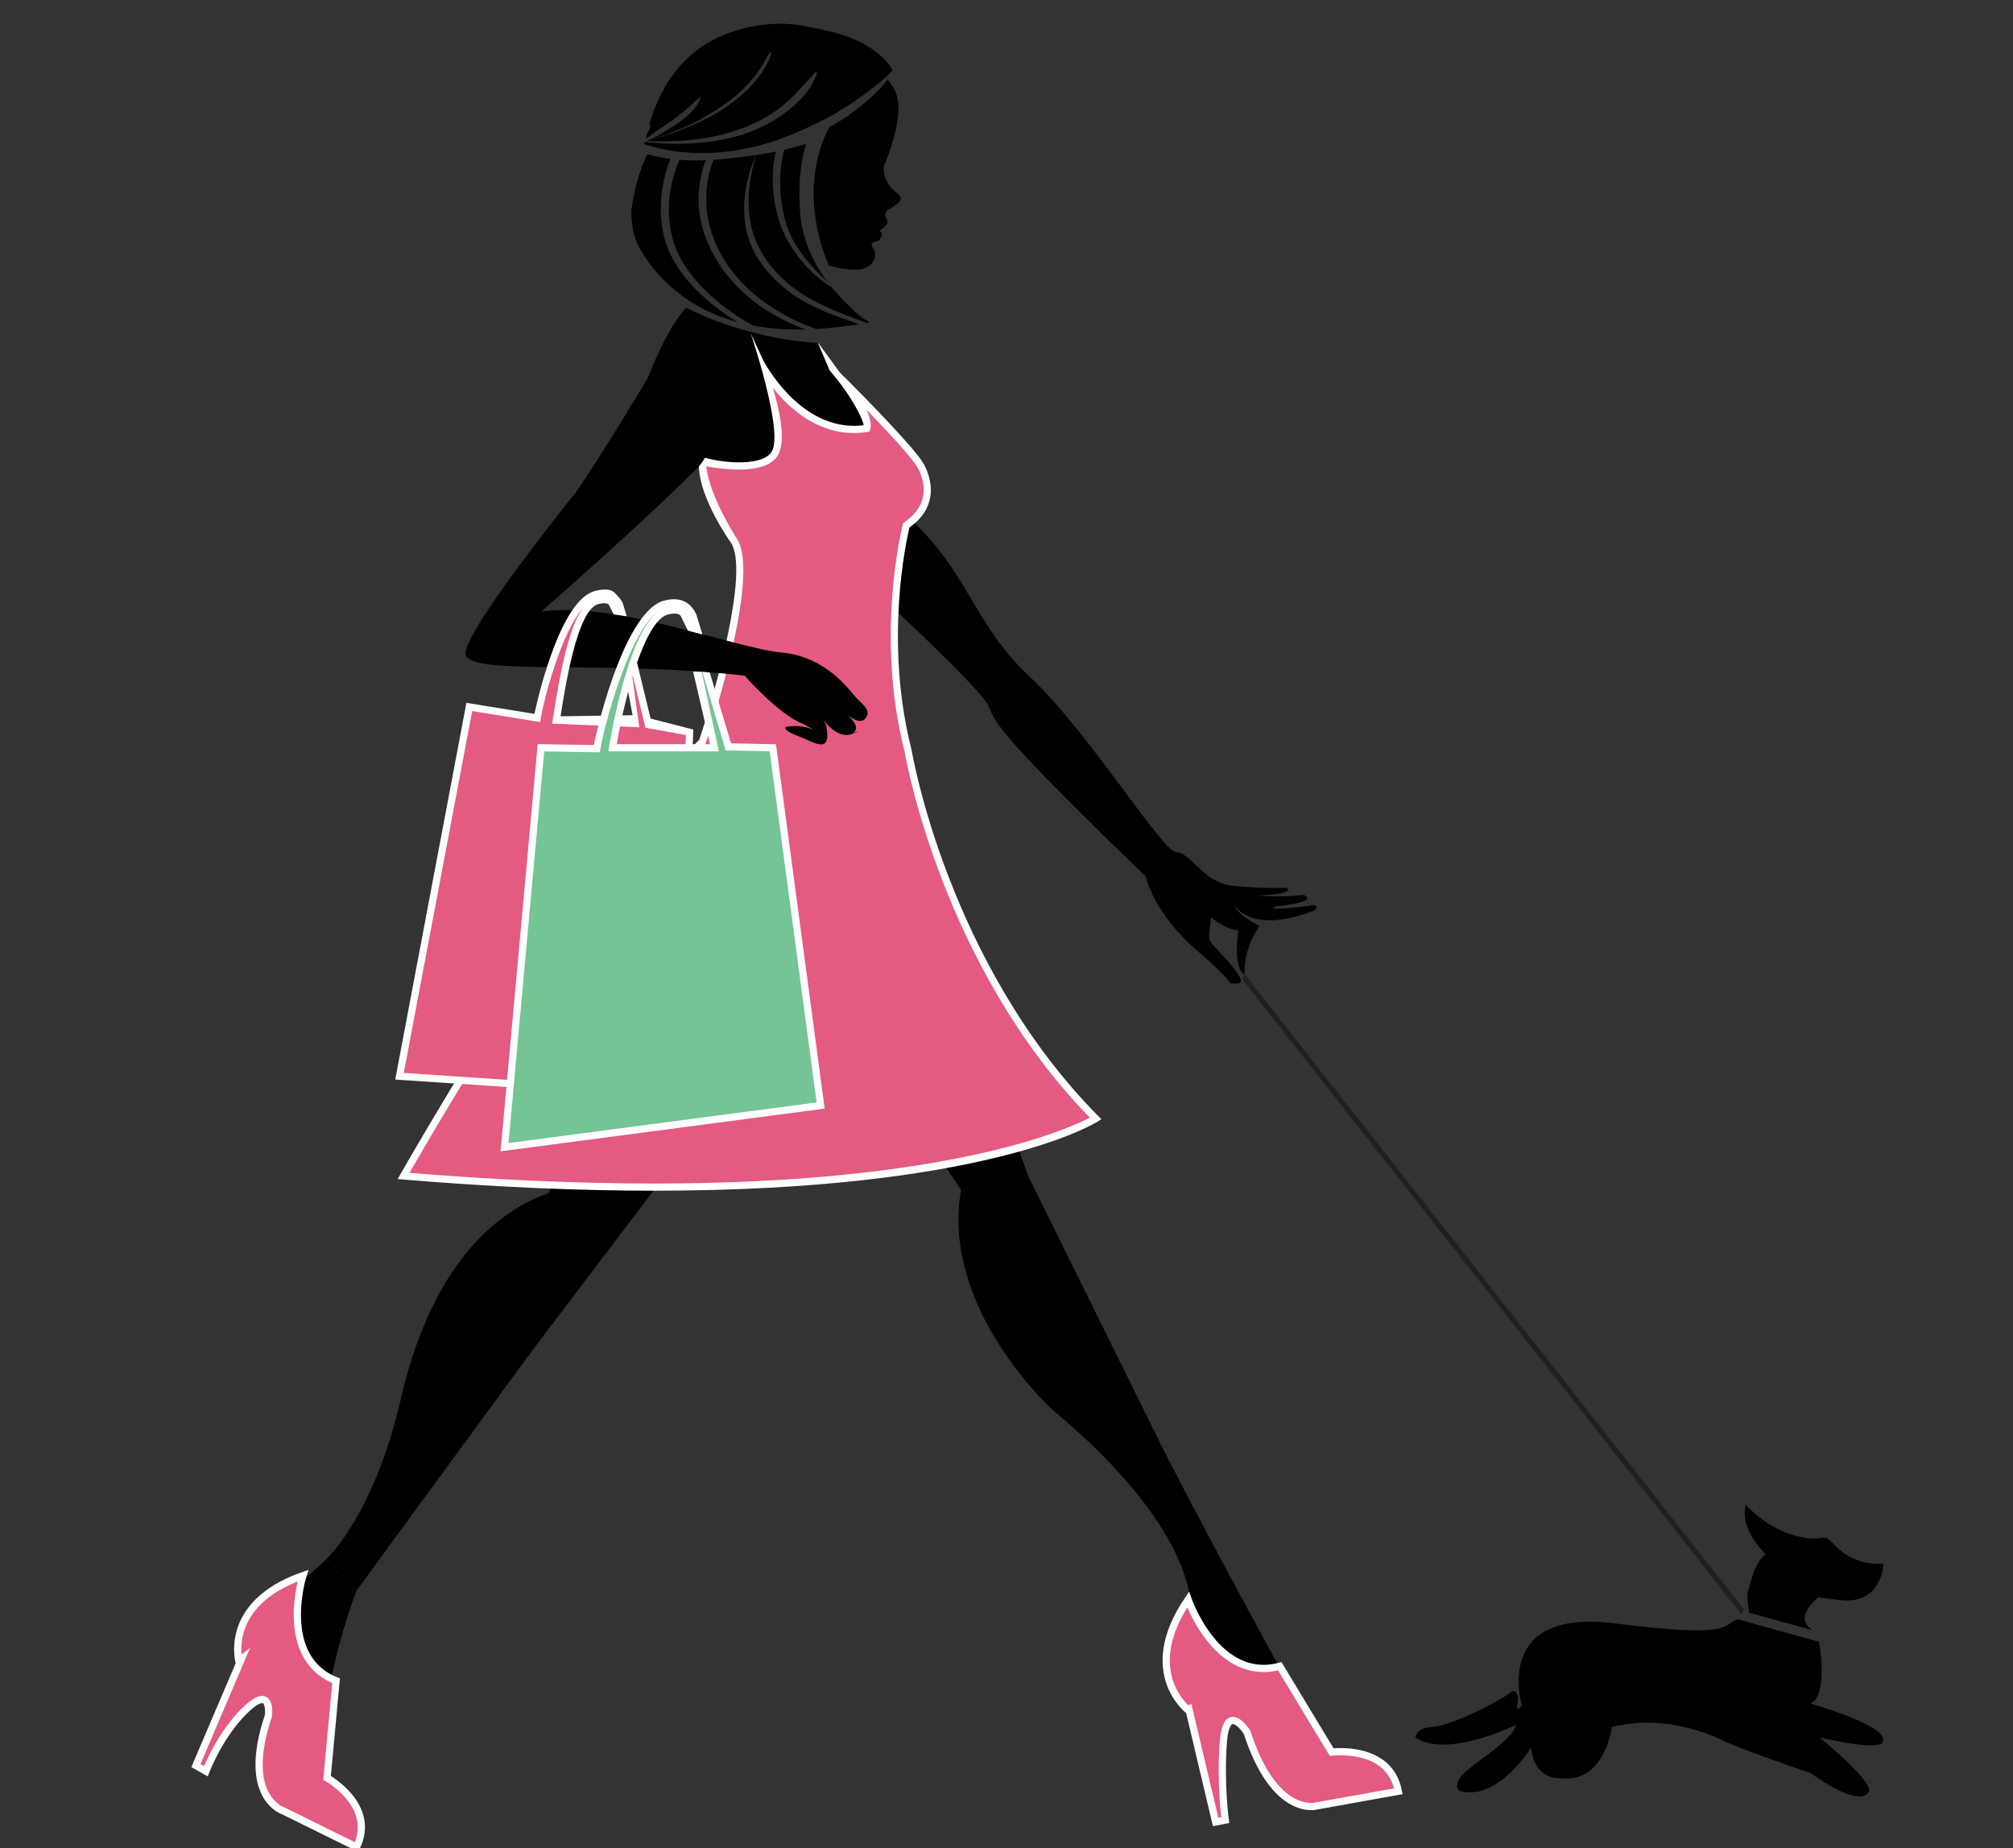 <?xml version="1.0" encoding="utf-8"?>
<!-- Generator: Adobe Illustrator 15.1.0, SVG Export Plug-In . SVG Version: 6.00 Build 0)  -->
<!DOCTYPE svg PUBLIC "-//W3C//DTD SVG 1.1//EN" "http://www.w3.org/Graphics/SVG/1.1/DTD/svg11.dtd">
<svg version="1.1" id="Layer_1" xmlns="http://www.w3.org/2000/svg" xmlns:xlink="http://www.w3.org/1999/xlink" x="0px" y="0px"
	 width="557.648px" height="512px" viewBox="-53.369 -49 557.648 512" enable-background="new -53.369 -49 557.648 512"
	 xml:space="preserve">
<rect x="-53.369" y="-49" width="557.648" height="512" fill="#333333" stroke="none"/>
<g>
	<path fill="#282828" d="M-237.676,195.855c0,0-6.966-22.724,21.723-19.071c28.703,3.647,25.225,0.167,28.703-0.995l19.075,5.311
		c0,0,2.318,12.441-1.993,14.433c0,0,18.261,5.18,16.925,8.793c0,0,0.997,2.653-14.763-0.832c0,0,13.71,11.128,11.277,12.934
		c0,0-1.616,3.74-13.439-4.639c0,0-14.919-5.062-20.237-7.463c0,0-12.274-6.806-26.209-3.324c0,0-1.658,13.604-12.431,11.942
		c0,0-5.646,0.5-6.481-7.131c0,0-7.788,12.771-16.752,10.121c0,0-1.987-1.492,1.667-4.649c3.641-3.149,10.448-7.13,11.606-10.771
		c0,0-16.09,7.956-23.558,2.979c0,0,0-2.326,3.983-2.492c3.979-0.162,15.926-5.965,18.747-8.451c0,0,1.658,0,1.154,2.815
		C-239.182,198.18-237.676,195.855-237.676,195.855z"/>
	<path fill="#282828" d="M-184.168,172.932c0,0-0.969-3.988-0.157-5.561c0,0,1.183-6.236,3.95-8.178c0,0-6.206-5.711-4.656-11.51
		c0,0,4.922,5.455,11.551,7.184c6.617,1.74,6.338-0.561,8.204,1.169c1.863,1.72,4.933,5.796,12.46,5.381
		c0,0-0.24,9.763-10.314,8.511c-10.073-1.262-4.869-0.697-4.869-0.697s-6.22,4.738-1.361,7.761"/>
	<path fill="#020202" d="M-406.293-32.618c-3.651-0.829,2.492-2.325,2.492-2.325c-5.469,0.165-6.806,0.826-6.806,0.826
		c-2.005,1.059-3.946,2.062-5.807,2.993c-3.024-3.762-5.6-6.285-5.6-6.285l-0.408-0.686c3.16-0.759,4.752-1.997,6.007-2.648
		c2.514-1.3,18.588-15.104,21.396-3.327c0.02,0.039,0.027,0.073,0.032,0.108C-392.253-32.286-402.649-31.792-406.293-32.618z"/>
	<path fill="#282828" d="M-367.143-32.954c0,0-4.98-6.136,1.168-25.679l29.354,39.279c0,0,45.289,39.814,53.077,42.799
		c7.804,2.99,1.001,20.239-2.319,18.254c-3.313-1.998-6.295-8.961-3.636-10.289c2.647-1.329-1.676,2.322-4.66-0.998
		c-2.981-3.317-1.317-8.818-1.317-8.818S-334.636-0.77-346.577-9.729C-358.518-18.679-367.143-32.954-367.143-32.954z"/>
	<g>
		<path fill="none" d="M-403.575-34.316c0,0-2.718,0.681-3.561,1.408c-0.032-0.009-0.056-0.022-0.076-0.046
			c-0.029-0.013-0.051-0.028-0.063-0.044c-0.034-0.032-0.074-0.06-0.098-0.086c-0.012-0.019-0.02-0.032-0.025-0.044
			c-0.012-0.015-0.024-0.04-0.029-0.047c-0.02-0.049-0.02-0.101-0.01-0.152c0.01-0.042,0.027-0.079,0.052-0.118
			c0.037-0.056,0.09-0.113,0.155-0.179c0.019-0.017,0.044-0.029,0.068-0.049c0.221-0.174,0.56-0.346,0.946-0.501
			C-405.462-34.235-404.59-34.292-403.575-34.316z"/>
		<path fill="none" d="M-423.203-37.952l0.017,0.029c-1.489,0.297-3.28,0.489-5.494,0.489c-2.474,0-9.123,0.946-16.15,2.779
			l10.298-23.979l11.745,19.917c-0.248,0.069-0.494,0.135-0.754,0.213L-423.203-37.952z"/>
		<path fill="#020202" d="M-423.203-37.952l0.017,0.029c-1.489,0.297-3.28,0.489-5.494,0.489
			C-426.822-37.434-424.713-37.687-423.203-37.952z"/>
		<path fill="#020202" d="M-407.428-33.176c-0.02-0.049-0.02-0.101-0.01-0.152C-407.448-33.276-407.448-33.225-407.428-33.176z"/>
		<path fill="#020202" d="M-407.231-33.625c-0.064,0.066-0.118,0.123-0.155,0.179C-407.359-33.502-407.305-33.569-407.231-33.625z"
			/>
	</g>
	<g>
		<path fill="#282828" d="M-379.437-140.847c-0.206-0.501-0.437-0.961-0.702-1.403c-0.293-0.57-0.659-1.108-1.057-1.617
			c-0.088-0.128-0.167-0.255-0.255-0.383c-2.226-3.235-7.966-6.523-11.838-4.108c-0.565-0.418-1.103-0.791-1.592-1.093
			c-1.121-0.684-2.315-1.244-3.548-1.686c-0.061-0.025-0.132-0.057-0.197-0.081c-3.12-1.118-7.068-2.123-10.442-1.413l-0.091-0.093
			c-22.64,2.494-44.259,35.699-8.71,50.687l4.008,0.82l13.398,2.737l0.448-2.985c0,0,0.393,0.206,1.258,0.439
			c1.01,0.263,2.678,0.556,5.111,0.556c0,0,4.447-0.302,3.644-4.401c0,0-1.934-1.867,0.803-1.995c0,0,1.69-1.552,0.246-2.366
			c0,0,2.381-1.364,1.75-2.361c-0.801-1.28-0.369-1.931,0.241-2.295c3.23-1.938,3.616-2.496,1.563-4.172
			c-2-1.641-2.732-3.757-2.501-5.723c0.231-0.147,0.469-0.287,0.708-0.422c0.024,0.034-0.762,0.358-0.715,0.343
			c1.987-0.5,4.518-2.093,5.865-3.766C-378.514-130.92-377.57-136.068-379.437-140.847z M-387.728-124.535
			c-0.024,0.015-0.04,0.034-0.059,0.057c0.211-0.897,0.628-1.74,1.211-2.472C-386.794-126.045-386.934-125.058-387.728-124.535z"/>
		<path fill="#282828" d="M-383.202-137.616c0,4.177-1.965,7.919-4.998,10.72c-3.042,2.811-6.831,4.047-10.87,4.438
			c3.462-2.504,5.897-6.7,6.413-10.804c0.017-0.108-0.17-0.13-0.197-0.022c-1.189,6.04-5.921,12.553-12.592,12.816
			c-0.194,0.005-0.194,0.307,0,0.305c2.268-0.071,4.386-0.892,6.219-2.177c-0.024,0.083,0.012,0.174,0.123,0.179
			c4.086,0.297,8.248-1.769,11.224-4.416c3.145-2.808,4.998-6.816,4.973-11.04C-382.907-137.798-383.202-137.798-383.202-137.616z"
			/>
		<path fill="#282828" d="M-400.018-100.175c-4.691-3.541-7.516-9.059-7.838-14.909c-0.147-2.73,0.354-5.516,1.459-8.015
			c1.179-2.698,3.16-4.84,5.347-6.759c0.191-0.172-0.064-0.479-0.28-0.359c-5.18,3.059-7.548,9.322-7.264,15.133
			c0.31,6.022,3.543,11.698,8.418,15.182C-400.008-99.779-399.856-100.057-400.018-100.175z"/>
	</g>
	<path fill="#020202" d="M-494.399,152.063l0.737-0.621c-0.887-0.07-1.774-0.143-2.664-0.174
		C-495.676,151.52-495.038,151.791-494.399,152.063z"/>
	<path fill="#282828" d="M-286.059,208.621c-5.692-6.316-38.984-75.027-38.984-75.027l-19.195-37.805h-0.023
		c-7.229-16.654-27.199-74.688-26.226-105.262c0,0,0.393-20.435,0-31.566c-0.285-8.236,4.955-16.735,0.595-23.261
		c-4.349-6.531-13.109-9.937-14.74-14.843l13.969,11.066c0,0-1.458-15.956-19.957-18.684c0,0-7.445-2.349-8.534-7.066l-3.988-1.813
		l0.494-3.244l-13.398-2.74l-2.698,5.069l-4.703,0.914c0,0-17.617-5.094-26.124,29.386c0,0-16.875,36.092-16.875,42.087
		c0,1.266,0.111,2.281,0.3,3.091c0.02,0.924,0.273,1.882,0.801,2.885c0,0,4.428,9.433,48.932-12.934
		c1.86-0.931,3.801-1.934,5.807-2.993c0,0,1.336-0.661,6.806-0.826c0,0-0.138,0.032-0.351,0.086
		c-0.057,0.02-0.135,0.042-0.219,0.057c-0.123,0.044-0.266,0.088-0.428,0.125c-0.101,0.038-0.211,0.069-0.314,0.106
		c-0.062,0.015-0.118,0.035-0.167,0.057c-0.31,0.096-0.639,0.209-0.937,0.336l-0.919,1.268c0.018,0.013,0.047,0.025,0.071,0.042
		c0.079,0.037,0.167,0.071,0.271,0.108c0.039,0.018,0.071,0.027,0.115,0.035c0.111,0.039,0.244,0.071,0.386,0.105
		c3.644,0.825,14.04,0.332,11.308-11.344c-0.005-0.035-0.013-0.069-0.032-0.108c-2.808-11.777-18.882,2.027-21.396,3.327
		c-1.255,0.651-2.848,1.889-6.007,2.648c-0.236,0.052-0.501,0.096-0.781,0.143l0.017,0.029c-1.489,0.297-3.28,0.489-5.494,0.489
		c-2.474,0-9.123,0.946-16.15,2.779l10.298-23.979l11.02,18.679c2.879-0.813,6.057-2.379,7.273-3.03
		c2.622-1.413,20.108-14.106,23.055-1.329c0.012,0.037,0.243,1.044,0.25,1.074c2.858,12.671-9.438,12.339-13.239,11.438
		c-1.336-0.317-1.425-0.713-0.963-1.106c-0.032-0.009-0.056-0.022-0.076-0.046c-0.029-0.008-0.051-0.022-0.063-0.044
		c-0.044-0.032-0.074-0.06-0.098-0.086c-0.012-0.019-0.02-0.032-0.025-0.044c-0.024-0.015-0.024-0.04-0.029-0.047
		c-0.02-0.049-0.02-0.101-0.01-0.152c0.005-0.042,0.015-0.079,0.052-0.118c0.027-0.056,0.081-0.123,0.155-0.179
		c0.019-0.017,0.044-0.029,0.068-0.049c0.221-0.174,0.56-0.346,0.946-0.501c-3.531,0.27-4.484,0.759-4.484,0.759
		c-1.813,0.991-3.58,1.937-5.278,2.833c4.993,6.322,10.907,15.779,8.487,22.743c-3.973,11.394-56.479,44.599-47.967,100.897
		c1.066,0.086,2.133,0.174,3.187,0.274c8.398,0.826,16.993,2.229,25.237,4.646c15.558,2.164,34.517,3.801,55.997,3.688h0.059
		c10.865,24.662,27.46,38.147,27.46,38.147c29.283,24.344,29.662,39.479,29.662,39.479c-8.17,12.853-2.633,18.185-0.229,20.797
		c2.401,2.611,5.437,22.062,5.437,22.062l1.908-0.324c-2.697-30.941,4.813-15.648,4.813-15.648s0.804,2.956,2.539,5.92
		c1.734,2.955,4.574,6.965,9.813,6.859c5.232-0.105,16.246-2.723,16.246-2.723C-274.643,207.482-286.059,208.621-286.059,208.621z"
		/>
	<g>
		<g>
			<polygon points="-189.386,172.887 -281.109,39.139 -280.545,37.957 -188.781,171.693 			"/>
		</g>
	</g>
	<path fill="#282828" d="M-516.68,168.898c0,0,14.028-3.924,29.2-38.842c0,0,12.325-19.697,33.627-37.195l31.166,4.742
		l-53.643,48.453c0,0-15.818,14.279-31.399,28.818c-0.971,16.057-1.58,30.57-0.892,33.949c0,0,10.408,4.813,7.091,13.013
		c0,0-10.819-3.337-15.381-5.903c-4.565-2.578-4.973-7.465-4.966-10.894c0.012-3.433,0.818-6.397,0.818-6.397
		s1.297-16.98-12.093,11.056l-1.809-0.696c0,0,7.268-18.3,6.521-21.77c-0.75-3.473-2.801-10.873,10.742-17.793"/>
	<path fill="#74C596" d="M-423.186,80.018l-64.55-4.313l16.425-86.929l17.551,2.99c0.547-3.465,4.59-27.497,12.231-29.463
		c1.626-0.415,2.96-0.324,3.966,0.288c1.101,0.673,1.366,1.847,1.381,1.958l-1.411,0.034c-0.044-0.172-0.595-1.599-3.563-0.831
		c-5.747,1.469-9.971,20.615-11.138,28.013h20.888l-3.135-14.551l1.42-0.589l3.229,15.141l10.452,2.983L-423.186,80.018z"/>
	<path fill="#E55A81" d="M-401.411,63.1l-64.798,8.536l7.467-81.865h13.205c0.55-3.462,4.592-27.492,12.231-29.458
		c1.622-0.42,2.958-0.322,3.965,0.293c1.096,0.663,1.367,1.837,1.386,1.953l-1.42,0.032c-0.042-0.175-0.594-1.597-3.567-0.836
		c-5.735,1.479-9.956,20.615-11.126,28.016h20.885l-3.452-15.978l1.42-0.651l3.54,16.629h10.463L-401.411,63.1z"/>
	<g>
		<g>
			<path d="M-304.872,39.633L-304.872,39.633c-2.11,0-3.599-1.082-4.308-3.139c-0.471-1.363-0.381-2.515,0.271-3.425
				c0.936-1.319,2.928-1.961,6.086-1.961c4.223,0,9.053,1.152,9.254,1.209l1.631,0.395l-1.278,1.084
				C-293.493,34.035-300.146,39.633-304.872,39.633z M-302.82,32.814c-2.457,0-4.129,0.442-4.691,1.246
				c-0.325,0.44-0.342,1.054-0.059,1.877c0.479,1.358,1.329,1.997,2.698,1.997c2.926,0,7.017-2.741,9.144-4.329
				C-297.504,33.266-300.314,32.814-302.82,32.814z"/>
		</g>
	</g>
	<path fill="#E55A81" d="M-420.264-102.617c0,0,13.917,4.614,22.445,2.789c0,0,0.007,1.283,0.191,2.899
		c0.165,1.614,0.342,3.607,0.342,3.607s-9.748,5.482-27.333-0.833C-424.618-94.155-424.618-99.79-420.264-102.617z"/>
	<path fill="#E55A81" d="M-424.618-98.883c0,0-56.896-20.826-72.326,3.809c-15.428,24.627-57.486,8.416-61.461,6.946"/>
</g>
<g>
	<path d="M191.208-32.997c-4.255-4.039-9.667-6.182-15.594-7.531c-1.384-0.317-2.783-0.606-4.197-0.857
		c-1.831-0.438-3.677-0.746-5.513-0.899c-6.747-0.563-13.778,0.713-19.823,3.42c-5.413,2.423-9.771,6.107-13.038,10.606
		c-0.285,0.364-0.562,0.732-0.826,1.109c-0.806,1.146-1.49,2.346-2.09,3.581c-1.509,2.81-2.725,5.8-3.551,8.836
		c0.211,0.344,0.291,0.749,0.146,1.104c-0.212,0.523-0.474,1.026-0.757,1.519c-0.01,0.063-0.024,0.121-0.039,0.181
		c-0.148,0.468-0.3,0.935-0.448,1.401c0.874-0.558,1.693-1.234,2.359-1.695c1.462-1.017,2.965-1.989,4.434-3.002
		c1.596-1.098,3.063-2.304,4.54-3.525c1.346-1.109,2.52-2.382,3.898-3.452c0.031-0.024,0.08-0.003,0.068,0.035
		c-1.011,3.553-4.831,6.371-8.021,8.383c-1.782,1.123-3.583,2.254-5.499,3.186c-0.125,0.062-0.25,0.122-0.38,0.181
		c1.619-0.377,3.197-0.895,4.662-1.438c4.036-1.5,7.939-3.287,11.576-5.469c3.683-2.21,7.212-4.721,10.12-7.741
		c1.461-1.517,2.798-3.14,3.928-4.869c0.548-0.843,1.09-1.688,1.563-2.566c0.373-0.686,0.666-1.462,1.27-2.011
		c0.074-0.065,0.184-0.011,0.189,0.072c0.078,0.905-0.443,1.823-0.842,2.64c-0.486,0.997-1.027,1.963-1.66,2.888
		c-1.151,1.687-2.491,3.269-3.976,4.724c-3.068,2.997-6.637,5.541-10.544,7.59c-3.891,2.044-8.02,3.732-12.246,5.124
		c-1.355,0.448-2.817,0.867-4.312,1.177c-0.278,0.122-0.565,0.238-0.852,0.337c2.994,0.148,6.012,0.128,8.944-0.022
		c4.964-0.255,9.931-1.018,14.631-2.496c4.601-1.448,9.018-3.431,12.815-6.215c4.032-2.958,6.958-6.686,10.311-10.21
		c0.196-0.208,0.575,0.011,0.491,0.258c-1.547,4.61-5.438,8.53-9.601,11.449c-4.021,2.819-8.647,4.963-13.563,6.202
		c-5.018,1.263-10.213,1.798-15.417,1.834c-3.098,0.022-6.125-0.213-9.147-0.571c-0.008,0.04-0.021,0.081-0.038,0.121
		c-0.036,0.121-0.021,0.227,0.031,0.318c-0.054,0.075-0.107,0.151-0.161,0.223c11.244,3.663,23.396,3.032,34.734-0.432
		c1.099-0.337,2.188-0.699,3.266-1.081c0.685-0.36,1.492-0.622,2.062-0.832c1.639-0.607,3.218-1.323,4.784-2.054
		c1.614-0.758,3.227-1.506,4.832-2.273c0.046-0.024,0.096-0.048,0.145-0.073c0.895-0.479,1.779-0.973,2.655-1.481
		c2.75-1.602,5.44-3.315,8-5.159c1.891-1.359,3.666-2.836,5.487-4.262c0.549-0.574,1.153-1.103,1.769-1.619
		c0.367-0.41,0.742-0.813,1.121-1.212C193.195-30.781,192.35-31.912,191.208-32.997z"/>
	<path d="M169.91-9.148c-1.985,0.635-4.001,1.174-6.042,1.643c-0.152,0.568-0.291,1.139-0.405,1.718
		c-0.854,4.259-0.901,8.675-0.313,12.968c0.573,4.178,1.803,8.328,4.131,12.004c2.377,3.755,5.397,6.872,8.623,9.957
		c-4.28-5.72-7.03-12.086-7.603-19.005c-0.5-6.074-0.225-12.667,1.417-18.597C169.778-8.685,169.845-8.917,169.91-9.148z"/>
	<path d="M154.704,13.507c1.452,6.423,5.287,12.028,10.682,16.406c4.846,3.932,10.452,6.397,16.379,8.702
		c1.673,0.65,3.372,1.273,5.095,1.813c0.232-0.043,0.463-0.081,0.692-0.125c-0.127-0.072-0.252-0.143-0.384-0.217
		c-1.787-1.038-3.271-2.345-4.735-3.727c-1.23-1.16-2.428-2.399-3.54-3.694c-0.651-0.692-1.287-1.395-1.891-2.123
		c-4.464-2.636-8.174-6.691-10.876-10.751c-2.517-3.779-4.069-8.042-4.829-12.384c-0.795-4.535-0.818-9.182,0.094-13.709
		c0.046-0.236,0.098-0.47,0.152-0.706c-2.982,0.601-6.005,1.058-9.044,1.441c-2.74,0.347-5.467,0.649-8.194,0.832
		c-4.667,11.996-1.069,24.997,8.224,34.395c4.801,4.854,10.763,8.727,17.346,11.396c0.911,0.369,1.86,0.729,2.84,1.077
		c3.983-0.226,7.974-0.698,11.919-1.331c-0.947-0.31-1.855-0.63-2.697-0.928c-6.276-2.21-12.281-4.53-17.4-8.601
		c-5.738-4.569-10.173-10.475-11.33-17.395c-1.129-6.729,0.093-13.412,2.773-19.735c0.007-0.015,0.035-0.011,0.03,0.006
		C154.169,0.336,153.27,7.164,154.704,13.507z"/>
	<path d="M141.71,33.384c-5.283-4.751-9.775-10.669-11.254-17.358c-1.402-6.347-0.85-13.28,1.336-19.43
		c0.187-0.525,0.385-1.053,0.6-1.581c-0.799-0.103-1.602-0.22-2.406-0.366c-1.366-0.251-2.709-0.563-4.042-0.911
		c-0.115,0.246-0.236,0.485-0.347,0.73c-1.577,3.484-2.673,7.125-3.395,10.828c-0.261,1.346-0.483,2.697-0.684,4.053
		c0.03,1.971,0.209,3.891,0.527,5.669c0.04,0.224,0.089,0.445,0.134,0.666c0.464,1.545,1.08,3.051,1.891,4.484
		c4.025,7.088,10.755,13.315,18.615,17.028c2.708,1.279,5.497,2.278,8.346,3.041C147.681,38.23,144.542,35.931,141.71,33.384z"/>
	<path d="M142.135-4.618c-2.428,0.097-4.855,0.078-7.287-0.11c-4.165,9.726-4.256,21.085,1.95,30.003
		c4.15,5.954,10.069,10.987,16.564,14.846c0.601,0.358,1.215,0.711,1.836,1.059c4.754,0.884,9.641,1.187,14.556,1.071
		c-10.382-3.74-19.468-10.515-24.75-19.439c-3.083-5.204-4.936-11.051-4.851-16.974C140.202,2.484,140.799-1.223,142.135-4.618z"/>
</g>
<path d="M130.056,275.931L45.433,391.574l-8.492-8.643c0,0,13.166-11.582,20.819-44.728c7.651-33.143,23.437-50.569,40.794-56.675
	l11.856-22.9L130.056,275.931z"/>
<path d="M36.982,382.998l8.451,8.576c0,0-4.204,10.229-7.762,27.613c-8.643,42.369-3.005-29.199-19.756-19.01
	C24.202,394.606,36.982,382.998,36.982,382.998z"/>
<path d="M192.551,118.046c0,0,18.192,16.724,25.674,25.381c7.484,8.656-8.069-1.469,45.778,50.324c0,0,2.053,10.121,14.377,20.685
	c12.323,10.564,7.189,8.95,11.15,8.95c3.962,0-6.893-10.27-7.629-11.589c-0.734-1.322,0.145-4.696,0.145-6.75
	c0,0,4.11,3.522,7.633,3.667c0,0-1.616,10.859,1.76,12.18c0,0-0.735-6.454,4.108-13.351c0,0-6.309-3.229-6.896-5.722
	c0,0,4.551,8.325,22.301,1.282c0,0,1.283-1.649-1.063-1.282c-2.287,0.355-14.123,1.758-9.482,0.202c0,0,11.882-1.047,7.37-3.137
	c0,0-5.114,0.77-12.817,0.221c0,0,10.896-0.384,8.031-2.203c0,0-7.484,0.386-15.295-0.603c-7.81-0.991-11.221-9.134-15.186-9.244
	c-3.963-0.11-24.501-33.654-40.641-48.62c-16.138-14.963-17.02-30.223-35.504-45.773c-18.488-15.552-19.074-8.512-19.074-8.512
	L192.551,118.046z"/>
<path d="M292.486,422.424c-1.688,0.291-3.379,0.55-4.955,0.744c3.672,2.272,6.459,4.063,6.459,4.063
	S295.421,424.076,292.486,422.424z"/>
<path d="M302.377,415.283c-3.676-6.78-18.863-34.315-33.035-61.876c-0.036-0.059-0.061-0.119-0.094-0.177l-37.841-76.556
	l-36.442-103.596c-10.273-47.327,2.152-74.743,2.152-74.743c1.77-12.205,6.177-18.094,3.811-19.055
	c-3.533-1.433-13.253-14.738-13.253-14.738l-8.046-8.554l-0.028-0.025c-0.17-0.055-0.342-0.126-0.517-0.237
	c-0.832-0.525-1.501-1.292-2.032-2.187c-0.294-0.344-0.577-0.703-0.833-1.085c-0.776-1.171-1.309-2.447-1.795-3.748
	c-0.432-0.854-0.822-1.753-1.17-2.687c-4.124-0.261-8.313-0.812-12.481-1.622c-0.214-0.037-0.427-0.076-0.641-0.116
	c-0.082-0.017-0.164-0.032-0.245-0.048c-0.882-0.168-1.761-0.37-2.638-0.598c-3.807-0.885-7.567-1.993-11.227-3.335
	c-22.741,25.229,11.474,64.3,9.624,79.54c-1.788,14.71-15.902,48.819-15.902,48.819l20.099,32.026l53.011,79.96
	c-5.743,32.689,25.183,60.748,25.183,60.748c30.063,24.995,36.525,43.13,37.905,50.233c0.42,2.161,0.37,3.302,0.37,3.302
	c-5.41,8.509-6.329,14.557-5.49,18.918c-0.797-0.24-1.12-0.123-0.764,0.486c0.53,0.9,1.141,1.874,1.84,2.839
	c1.199,2.562,2.932,4.33,4.109,5.608c2.363,2.573,3.132,1.148,3.376,0.214c1.155,0.353,2.421,0.553,3.825,0.524
	c1.235-0.024,2.719-0.156,4.322-0.353c-0.83-0.515-1.7-1.05-2.595-1.595c3.86-0.358,6.179,0.082,7.55,0.851
	c6.271-1.072,12.475-2.546,12.475-2.546C294.966,408.503,302.377,415.283,302.377,415.283z"/>
<path d="M194.585,3.999c-2.468-2.028-3.374-4.639-3.086-7.066c0,0,6.724-14.811,2.748-21.437c-0.547-0.915-1.126-1.739-1.71-2.49
	c-2.14,2.754-4.646,5.147-6.704,6.782c-2.317,1.844-5.767,4.537-9.412,6.398c-0.37,0.671-0.728,1.346-1.044,2.046
	c-2.121,4.674-3.195,10.007-3.338,15.128c-0.153,5.56,0.702,10.623,2.257,15.933c0.495,1.691,1.284,3.487,1.936,5.321
	c0.87,0.183,1.573,0.335,1.864,0.417c1.246,0.322,3.307,0.686,6.311,0.686c0,0,5.491-0.375,4.5-5.436c0,0-2.39-2.306,0.991-2.462
	c0,0,2.087-1.918,0.303-2.922c0,0,2.939-1.685,2.16-2.916c-0.99-1.58-0.457-2.386,0.297-2.833
	C196.646,6.756,197.12,6.066,194.585,3.999z"/>
<path d="M192.371-3.165"/>
<path d="M368.214,423.294c0,0-8.247-26.918,25.735-22.594c34.002,4.321,29.88,0.194,34.002-1.177l22.597,6.287
	c0,0,2.746,14.741-2.363,17.099c0,0,21.634,6.137,20.05,10.415c0,0,1.181,3.147-17.488-0.985c0,0,16.243,13.182,13.358,15.321
	c0,0-1.912,4.429-15.92-5.495c0,0-17.673-5.997-23.971-8.841c0,0-14.543-8.062-31.046-3.935c0,0-1.967,16.113-14.729,14.144
	c0,0-6.685,0.597-7.675-8.447c0,0-9.227,15.129-19.845,11.988c0,0-2.358-1.766,1.974-5.504c4.313-3.732,12.379-8.449,13.75-12.76
	c0,0-19.062,9.424-27.906,3.528c0,0,0-2.756,4.719-2.949c4.716-0.196,18.866-7.068,22.208-10.015c0,0,1.964,0,1.367,3.335
	C366.432,426.046,368.214,423.294,368.214,423.294z"/>
<path d="M431.271,397.795c0,0-1.146-4.727-0.188-6.59c0,0,1.398-7.387,4.678-9.685c0,0-7.35-6.766-5.513-13.634
	c0,0,5.829,6.463,13.68,8.51c7.841,2.06,7.509-0.665,9.719,1.382c2.209,2.041,5.843,6.867,14.762,6.374
	c0,0-0.284,11.566-12.219,10.082c-11.935-1.495-5.769-0.822-5.769-0.822s-7.366,5.61-1.611,9.188"/>
<g>
	<g>
		<polygon fill="#231F20" points="429.049,398.25 290.771,222.293 291.439,220.895 429.767,396.836 		"/>
	</g>
</g>
<path d="M78.239,345.948c0.035-0.058,0.07-0.112,0.104-0.174l45.135-64.751l68.936-85.484"/>
<path d="M159.455,44.139c-0.626-0.127-1.25-0.271-1.875-0.426c-7.27-1.664-14.389-4.167-20.908-7.5
	c-3.379,3.938-6.972,10.112-10.619,19.562c0,0-12.368,20.718-19.681,31.318c0,0-30.953,38.326-30.77,44.907L96.5,120.482
	c0,0,45.455-39.604,55.206-52.767c6.56-8.856,9.716-16.545,9.025-23.324C160.304,44.309,159.878,44.227,159.455,44.139z"/>
<path fill="#E45A80" d="M198.195,158.969c-8.335-32.635-0.498-62.454-0.498-62.454c10.271-6.958,3.808-16.733,3.808-16.733
	c-2.411-4.209-16.764-18.744-21.497-23.491c-0.137-0.108-0.272-0.213-0.407-0.323c-0.022-0.005-0.043-0.008-0.068-0.017
	c8.761,10.035,7.23,13.726,7.23,13.726c-18.475,2.916-29.177-17.622-29.64-18.523c0.363,0.896,7.202,18.044,4.458,24.818
	c-2.816,6.958-20.375,2.98-20.375,2.98c0.247,8.864,8.696,21.784,8.696,21.784c6.709,9.859-8.696,55.749-8.696,55.749
	c-32.525,31.695-82.779,120.272-82.779,120.272c146.889,12.257,191.734-15.906,191.734-15.906
	C207.749,217.998,198.195,158.969,198.195,158.969z"/>
<path fill="#FFFFFF" d="M250.866,260.155c-41.686-42.126-51.596-100.758-51.689-101.345l-0.02-0.088
	c-7.691-30.114-1.414-58.164-0.585-61.605c10.506-7.41,3.836-17.781,3.797-17.831c-2.416-4.214-15.95-17.976-21.657-23.696
	l-0.087-0.078c-0.134-0.105-0.266-0.211-0.395-0.316l-1.004-1.092l-5.907-8.081c-0.028-0.001-0.053-0.001-0.078-0.004l3.21,7.586
	c6.297,7.213,9.387,13.935,9.425,15.189c-0.897,0.114-1.794,0.17-2.678,0.17c-15.611,0-24.808-17.522-25.192-18.268l-3.409-7.334
	c0.071,0.175,8.697,25.731,6.064,32.234c-1.169,2.887-5.741,3.492-9.371,3.492c-4.915,0-9.317-1.258-9.366-1.269l-0.717,1.131
	l-0.967,1.272c0.253,9.039,8.481,20.521,8.841,21.073c5.244,7.704-4.46,41.83-8.742,54.643
	c-32.257,31.575-82.275,119.44-82.776,120.326l-0.768,1.353l1.548,0.13c24.6,2.052,47.948,3.095,69.396,3.095
	c0.005,0,0.005,0,0.01,0c91.407,0,121.694-18.368,122.939-19.148l1.048-0.661L250.866,260.155z M127.74,278.854
	c-20.941-0.004-43.703-0.996-67.675-2.96c6.474-11.271,51.971-89.594,81.834-118.7l0.17-0.167l0.079-0.229
	c0.636-1.893,15.483-46.473,8.587-56.606c-0.08-0.119-7.521-11.593-8.449-20.007c1.84,0.339,5.375,0.89,9.003,0.89
	c6.169,0,9.942-1.591,11.212-4.733c1.723-4.247-0.006-12.053-1.791-17.928c4.439,5.604,12.041,12.537,22.486,12.537
	c1.226,0,2.478-0.099,3.72-0.296l0.549-0.086l0.216-0.515c0.111-0.27,0.661-1.941-1.034-5.587
	c5.724,5.918,12.467,13.137,14.029,15.86c0.24,0.367,5.774,9.053-3.54,15.362l-0.306,0.209l-0.096,0.361
	c-0.078,0.299-7.802,30.419,0.484,62.912c0.331,1.948,10.441,59.44,51.314,101.441C242.337,263.841,209.104,278.854,127.74,278.854z
	"/>
<g>
	<path d="M75.566,131.945c0.183,6.581,36.376,1.646,77.323,6.215c0,0,9.505,10.846,16.27,13.404l3.194,1.771
		c-1.294-0.635-4.167-1.686-8.009-0.98c0,0-1.279,0.792,3.412,2.561c4.692,1.766,9.323,5.361,7.74-3.048l-0.916-1.704
		c0,0,3.718,5.665,7.985,4.203c4.264-1.462,0.12-0.242,0.12-0.242s3.168-1.161-1.402-5.181c0,0,3.474,3.17,5.119,1.036
		c1.646-2.132-0.548-3.594-2.438-5.544c-1.89-1.952-8.164-11.517-20.839-12.675c-12.674-1.158-46.185-14.378-66.658-11.333"/>
</g>
<path fill="#E45A80" d="M132.606,254.426l-75.962-5.075l19.329-102.298l18.819,3.052c0.644-4.077,7.237-31.892,16.229-34.206
	c1.915-0.491,3.484-0.382,4.667,0.339c1.297,0.792,1.607,2.173,1.625,2.302l-1.66,0.043c-0.052-0.204-0.701-1.882-4.193-0.979
	c-6.761,1.731-9.994,24.348-11.367,33.052l22.309-0.331l-3.159-16.878l1.672-0.694l4.468,18.345l11.632,2.983L132.606,254.426z"/>
<path fill="#FFFFFF" d="M134.218,255.267l-1.014-0.067l-77.083-5.152l19.718-104.353l18.837,3.057
	c1.17-5.426,7.333-31.61,16.762-34.036c2.189-0.558,4.247-0.692,5.428,0.451c1.396,1.35,2.273,2.605,2.347,3.133l1.036,3.435
	l-3.617-0.552l-1.279-2.571l0,0c-0.002,0-0.232-0.499-1.39-0.499c-0.456,0-0.992,0.079-1.59,0.234
	c-5.832,1.489-9.18,22.937-10.44,31.008l-0.012,0.07l19.951-0.296l-3.09-16.513l3.49-1.447l4.601,18.895l11.836,3.035
	L134.218,255.267z M58.491,248.215l73.829,4.933l4.33-98.523l-11.21-2.034l-3.881-15.94l2.168,15.83l-24.137-1.03l0.377-2.4
	c1.933-12.383,4.27-24.183,8.119-29.628c-6.099,7.158-10.831,25.428-11.649,30.619l-0.156,0.986l-18.848-3.06L58.491,248.215z"/>
<path fill="#74C495" d="M173.97,257.244l-87.571,11.537l10.093-110.636l15.475,0.243c0.742-4.677,8.573-37.396,18.899-40.054
	c2.189-0.569,3.995-0.437,5.359,0.395c1.48,0.897,1.845,2.483,1.871,2.639l-1.918,0.043c-0.058-0.234-0.802-2.156-4.821-1.128
	c-7.75,1.999-13.457,27.861-15.036,37.862h28.226l-4.541-21.127l2.279,0.208l6.128,20.667l12.312,0.252L173.97,257.244z"/>
<path fill="#FFFFFF" d="M85.295,269.932l10.291-112.794l15.552,0.243c1.343-6.903,9.017-37.318,19.479-40.008
	c2.453-0.636,4.537-0.46,6.125,0.508c1.952,1.18,2.802,3.377,2.806,3.398l1.658,5.467l-4.005-1.047l-1.991-4.057
	c0,0.003,0,0.003,0,0.003c-0.004,0-0.278-0.67-1.744-0.67c-0.538,0-1.166,0.091-1.865,0.27
	c-6.232,1.611-11.851,22.393-14.113,35.907h25.825l-4.676-20.134l4.598,0.249l5.922,19.645l12.44,0.259l13.489,100.931
	L85.295,269.932z M97.396,159.152L87.5,267.634l85.354-11.243l-13.002-97.27l-12.186-0.251l-6.492-21.819l-0.153,0.07l4.754,22.019
	h-30.619l0.182-1.15c0.232-1.473,5.817-36.101,15.77-38.67c0.938-0.241,1.796-0.353,2.54-0.329
	c-0.754-0.038-1.604,0.064-2.534,0.304c-9.203,2.37-17.155,32.886-18.166,39.249l-0.137,0.854L97.396,159.152z"/>
<path fill="#E45A80" stroke="#FFFFFF" stroke-width="2" stroke-miterlimit="10" d="M275.759,394.103c0,0,7.993,23.086,25.397,18.469
	l14.382,23.798c0,0,15.981-2.132,18.47,10.831l-22.731,4.086c0,0-11.544,3.196-19.18-20.427c0,0-5.684-8.876-6.567,2.667
	c-0.89,11.545,0.53,21.665,0.53,21.665l-2.663,0.53l-7.281-30.721C276.115,425.001,261.909,414.524,275.759,394.103z"/>
<path d="M17.915,400.178c-2.909,2.577-4.425,3.873-2.647,2.121C16.205,401.376,17.088,400.673,17.915,400.178z"/>
<path fill="#E45A80" stroke="#FFFFFF" stroke-width="2" stroke-miterlimit="10" d="M30.541,387.474c0,0-7.087,22.674,9.19,29.118
	l-2.497,26.922c0,0,13.733,7.568,8.184,19.146l-20.136-9.938c0,0-11.979-3.501-4.307-26.386c0,0,1.154-8.378-5.572-2.383
	c-7.562,6.736-11.735,17.691-11.735,17.691l-2.757-1.56l12.055-28.236C12.965,411.848,7.908,395.444,30.541,387.474z"/>
</svg>
